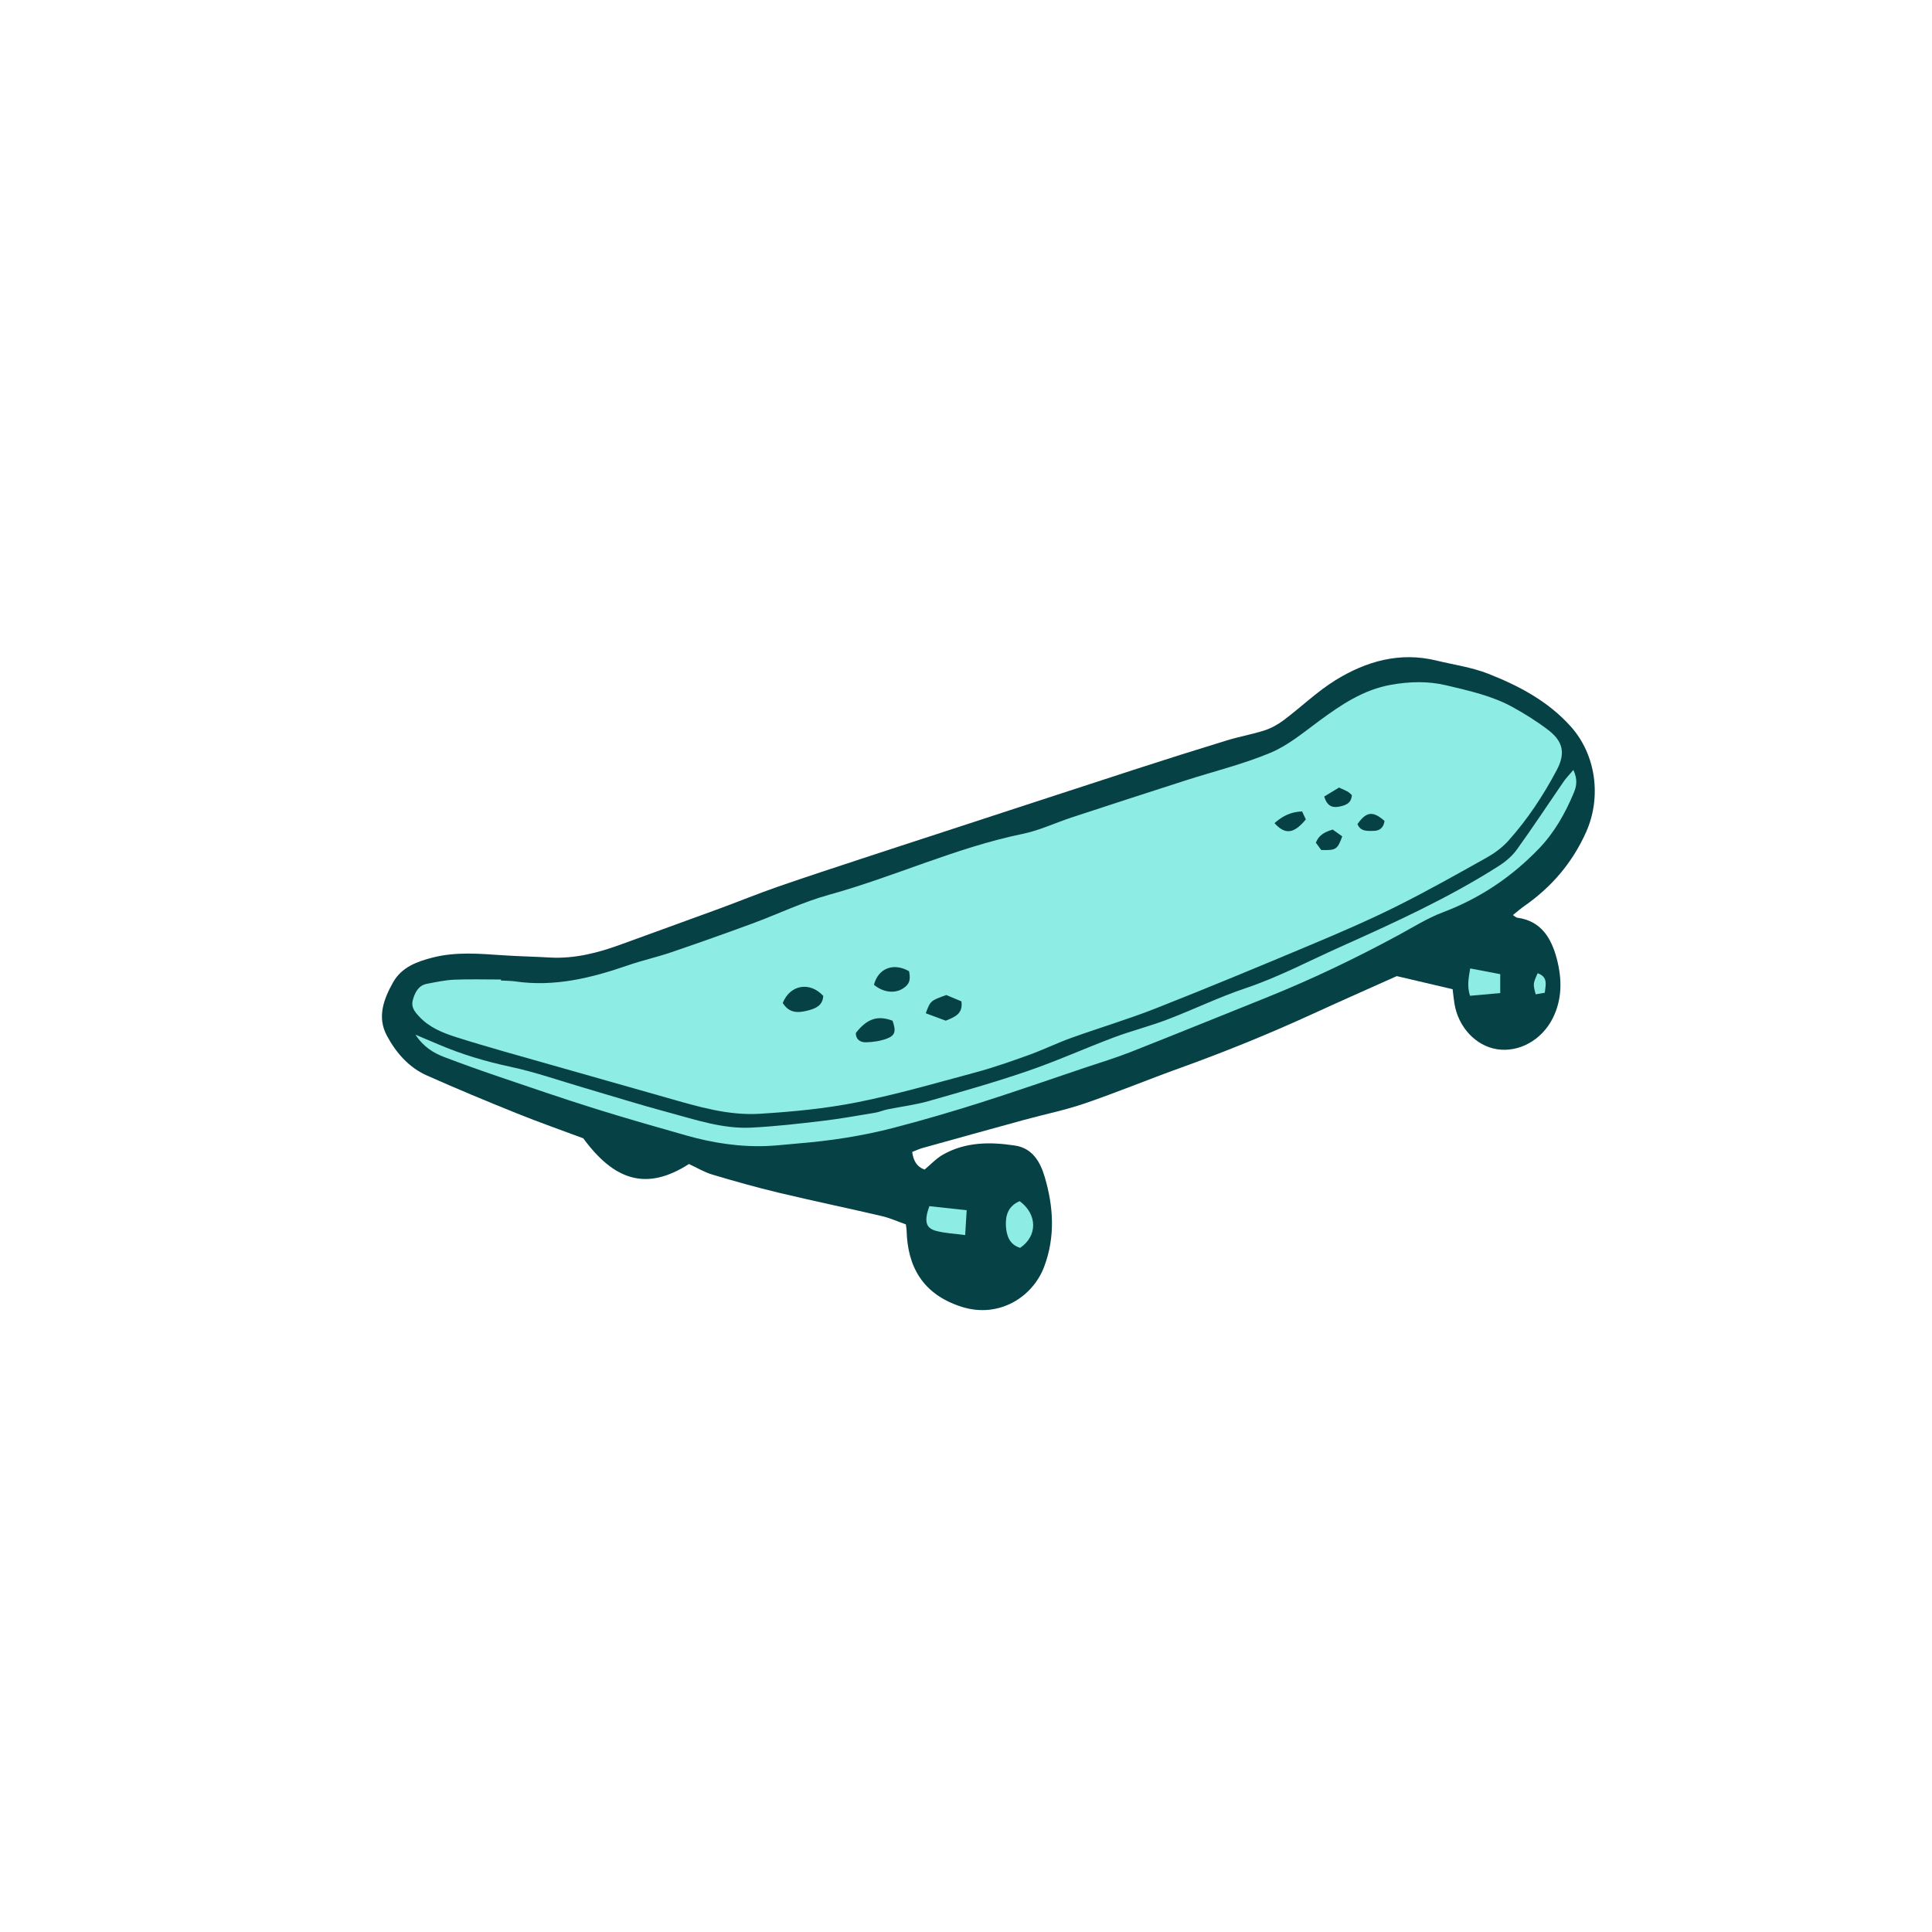 <svg version="1.1" id="svg" xmlns="http://www.w3.org/2000/svg" xmlns:xlink="http://www.w3.org/1999/xlink" x="0px" y="0px"
	 width="200px" height="200px" viewBox="0 0 200 200" enable-background="new 0 0 200 200" xml:space="preserve">
<path class="stroke" fill="#064146"  d="M164.187,86.152c1.614-3.6,1.053-8.002-1.58-10.943c-2.346-2.62-5.371-4.218-8.561-5.47
	c-1.698-0.666-3.557-0.923-5.345-1.358c-3.79-0.925-7.263,0.066-10.443,2.026c-1.902,1.173-3.542,2.769-5.338,4.122
	c-0.6,0.451-1.289,0.843-1.998,1.074c-1.28,0.417-2.62,0.646-3.909,1.04c-3.135,0.959-6.262,1.948-9.381,2.96
	c-6.924,2.248-13.841,4.517-20.762,6.778c-2.478,0.81-4.958,1.613-7.434,2.432c-2.987,0.988-5.98,1.96-8.953,2.994
	c-2.036,0.708-4.033,1.526-6.057,2.27c-3.376,1.241-6.762,2.456-10.141,3.691c-2.384,0.872-4.806,1.501-7.378,1.353
	c-1.618-0.094-3.24-0.123-4.856-0.232c-2.43-0.166-4.864-0.378-7.257,0.235c-1.622,0.417-3.212,0.987-4.104,2.572
	c-0.976,1.735-1.668,3.594-0.647,5.503c0.943,1.763,2.264,3.299,4.142,4.133c3.083,1.371,6.199,2.667,9.328,3.928
	c2.293,0.924,4.628,1.742,6.867,2.578c3.153,4.292,6.475,5.533,10.94,2.66c0.778,0.359,1.56,0.836,2.408,1.09
	c2.282,0.683,4.58,1.33,6.897,1.884c3.542,0.848,7.111,1.586,10.659,2.417c0.86,0.201,1.68,0.575,2.491,0.859
	c0.038,0.312,0.074,0.488,0.079,0.664c0.095,3.634,1.608,6.578,5.716,7.874c3.851,1.213,7.351-1.02,8.528-4.172
	c1.16-3.105,0.958-6.203,0.052-9.275c-0.45-1.524-1.246-2.973-3.069-3.251c-2.571-0.393-5.129-0.39-7.477,0.945
	c-0.688,0.392-1.249,1.009-1.891,1.541c-0.809-0.284-1.153-0.914-1.286-1.824c0.371-0.143,0.729-0.313,1.108-0.419
	c3.507-0.978,7.016-1.952,10.529-2.913c2.082-0.569,4.21-0.999,6.247-1.698c3.316-1.136,6.561-2.478,9.86-3.666
	c4.654-1.676,9.229-3.537,13.726-5.599c2.9-1.33,5.82-2.617,8.699-3.908c1.987,0.466,3.894,0.914,5.778,1.356
	c0.077,0.611,0.119,1.058,0.191,1.5c0.399,2.436,2.212,4.371,4.408,4.713c2.282,0.356,4.615-0.948,5.749-3.174
	c1.022-2.007,0.979-4.126,0.437-6.189c-0.553-2.103-1.602-3.927-4.1-4.254c-0.12-0.016-0.227-0.135-0.445-0.272
	c0.457-0.363,0.794-0.661,1.16-0.916C160.606,91.835,162.76,89.334,164.187,86.152z"/>
<path fill-rule="evenodd" clip-rule="evenodd" fill="#8dece4" class="fill" d="M51.859,101.505c0.494,0.028,0.995,0.019,1.483,0.09
	c4.043,0.589,7.858-0.349,11.634-1.656c1.481-0.512,3.022-0.854,4.508-1.36c2.808-0.956,5.604-1.949,8.389-2.973
	c2.653-0.976,5.227-2.229,7.939-2.978c6.764-1.865,13.155-4.887,20.061-6.307c1.749-0.36,3.406-1.156,5.117-1.717
	c3.888-1.277,7.782-2.542,11.677-3.795c2.953-0.949,5.992-1.689,8.844-2.878c1.829-0.763,3.433-2.112,5.056-3.309
	c2.264-1.67,4.574-3.221,7.403-3.729c1.917-0.343,3.842-0.405,5.764,0.055c2.365,0.565,4.75,1.084,6.896,2.274
	c1.256,0.697,2.486,1.467,3.628,2.336c1.553,1.183,1.817,2.418,0.901,4.15c-1.394,2.633-3.032,5.12-5.026,7.339
	c-0.619,0.689-1.414,1.273-2.227,1.729c-3.101,1.737-6.199,3.486-9.38,5.068c-2.856,1.422-5.795,2.688-8.738,3.924
	c-5.352,2.248-10.712,4.478-16.112,6.607c-2.886,1.138-5.87,2.022-8.791,3.073c-1.478,0.532-2.897,1.229-4.376,1.762
	c-1.817,0.655-3.647,1.299-5.511,1.801c-4.082,1.101-8.154,2.28-12.294,3.103c-3.298,0.656-6.683,0.973-10.044,1.183
	c-3.271,0.204-6.417-0.744-9.541-1.636c-3.98-1.137-7.966-2.254-11.946-3.393c-3.326-0.95-6.666-1.86-9.962-2.907
	c-1.395-0.443-2.781-1-3.841-2.152c-0.501-0.544-0.852-1.006-0.616-1.769c0.238-0.774,0.588-1.437,1.455-1.601
	c0.926-0.176,1.86-0.381,2.797-0.421c1.616-0.069,3.235-0.019,4.854-0.019C51.86,101.437,51.859,101.472,51.859,101.505z
	 M81.029,103.826c0.689,1.101,1.62,1.036,2.636,0.773c0.832-0.216,1.506-0.542,1.558-1.504
	C83.838,101.586,81.795,101.925,81.029,103.826z M88.598,106.927c-0.016,0.702,0.495,0.986,1.036,0.972
	c0.742-0.019,1.52-0.13,2.208-0.395c0.847-0.326,0.925-0.794,0.553-1.839C90.856,105.083,89.763,105.445,88.598,106.927z
	 M90.472,101.943c0.943,0.792,2.138,0.932,2.989,0.394c0.673-0.426,0.83-0.862,0.646-1.797
	C92.511,99.63,90.924,100.214,90.472,101.943z M95.835,104.892c0.762,0.283,1.445,0.537,2.069,0.769
	c0.942-0.391,1.8-0.696,1.621-2.001c-0.533-0.224-1.093-0.457-1.565-0.654C96.319,103.597,96.319,103.597,95.835,104.892z
	 M134.794,83.999c-1.235,0.042-2.081,0.529-2.86,1.212c1.103,1.221,2.011,1.111,3.244-0.385
	C135.07,84.595,134.948,84.332,134.794,83.999z M137.958,85.877c-0.8,0.245-1.419,0.541-1.741,1.357
	c0.188,0.259,0.389,0.532,0.553,0.757c1.528,0.049,1.679-0.046,2.18-1.41C138.626,86.352,138.278,86.105,137.958,85.877z
	 M138.615,81.527c-0.54,0.328-1.05,0.636-1.534,0.931c0.264,0.895,0.768,1.188,1.479,1.056c0.662-0.123,1.331-0.304,1.385-1.206
	c-0.148-0.127-0.269-0.265-0.419-0.352C139.294,81.823,139.043,81.726,138.615,81.527z M143.327,84.983
	c-1.202-1.061-1.885-0.974-2.802,0.328c0.323,0.794,1.046,0.708,1.689,0.7C142.795,86.002,143.228,85.713,143.327,84.983z"/>
<path fill-rule="evenodd" clip-rule="evenodd" fill="#8dece4" class="fill" d="M162.875,79.704c0.475,1.02,0.315,1.72,0.037,2.385
	c-0.893,2.128-2.004,4.105-3.634,5.793c-2.828,2.928-6.095,5.118-9.916,6.561c-1.63,0.615-3.133,1.573-4.677,2.407
	c-4.438,2.396-8.979,4.572-13.661,6.449c-4.675,1.873-9.338,3.775-14.023,5.621c-1.545,0.608-3.142,1.086-4.718,1.617
	c-3.621,1.219-7.229,2.481-10.871,3.636c-2.957,0.937-5.938,1.807-8.939,2.587c-3.225,0.838-6.517,1.339-9.841,1.608
	c-1.03,0.083-2.058,0.212-3.09,0.26c-2.902,0.136-5.741-0.302-8.524-1.092c-3.201-0.909-6.402-1.821-9.576-2.818
	c-3.302-1.037-6.576-2.163-9.853-3.278c-1.87-0.636-3.73-1.303-5.577-2.003c-1.145-0.434-2.175-1.063-3.004-2.327
	c0.897,0.378,1.605,0.671,2.307,0.976c2.442,1.052,4.963,1.801,7.573,2.359c2.539,0.543,5.01,1.412,7.508,2.144
	c2.931,0.858,5.845,1.777,8.794,2.567c2.815,0.753,5.619,1.724,8.583,1.576c2.465-0.123,4.925-0.408,7.378-0.698
	c1.821-0.215,3.629-0.544,5.44-0.845c0.439-0.073,0.858-0.26,1.296-0.35c1.405-0.287,2.841-0.456,4.215-0.847
	c3.456-0.983,6.918-1.965,10.315-3.132c3.015-1.035,5.93-2.355,8.915-3.476c1.805-0.678,3.688-1.149,5.488-1.836
	c2.727-1.041,5.365-2.327,8.127-3.253c3.387-1.137,6.526-2.805,9.763-4.255c5.622-2.517,11.235-5.074,16.447-8.397
	c0.707-0.45,1.393-1.036,1.878-1.711c1.655-2.298,3.211-4.668,4.817-7.001C162.119,80.543,162.453,80.206,162.875,79.704z"/>
<path fill-rule="evenodd" clip-rule="evenodd" fill="#8dece4" class="fill" d="M105.56,124.345c1.844,1.364,1.855,3.607,0.047,4.831
	c-1.115-0.332-1.422-1.284-1.474-2.273C104.078,125.847,104.347,124.845,105.56,124.345z"/>
<path fill-rule="evenodd" clip-rule="evenodd" fill="#8dece4" class="fill" d="M96.206,124.862c1.229,0.134,2.496,0.273,3.864,0.421
	c-0.054,0.895-0.099,1.639-0.156,2.571c-1.065-0.144-2.082-0.181-3.038-0.44C95.819,127.126,95.653,126.397,96.206,124.862z"/>
<path fill-rule="evenodd" clip-rule="evenodd" fill="#8dece4" class="fill" d="M155.302,100.845c0,0.639,0,1.202,0,1.96
	c-1.015,0.089-2.05,0.182-3.128,0.277c-0.327-1.02-0.137-1.867,0.019-2.831C153.273,100.458,154.258,100.646,155.302,100.845z"/>
<path fill-rule="evenodd" clip-rule="evenodd" fill="#8dece4" class="fill" d="M159.176,100.746c1.094,0.398,0.831,1.179,0.74,2.022
	c-0.317,0.055-0.635,0.11-0.942,0.164C158.688,101.855,158.688,101.855,159.176,100.746z"/>
</svg>
